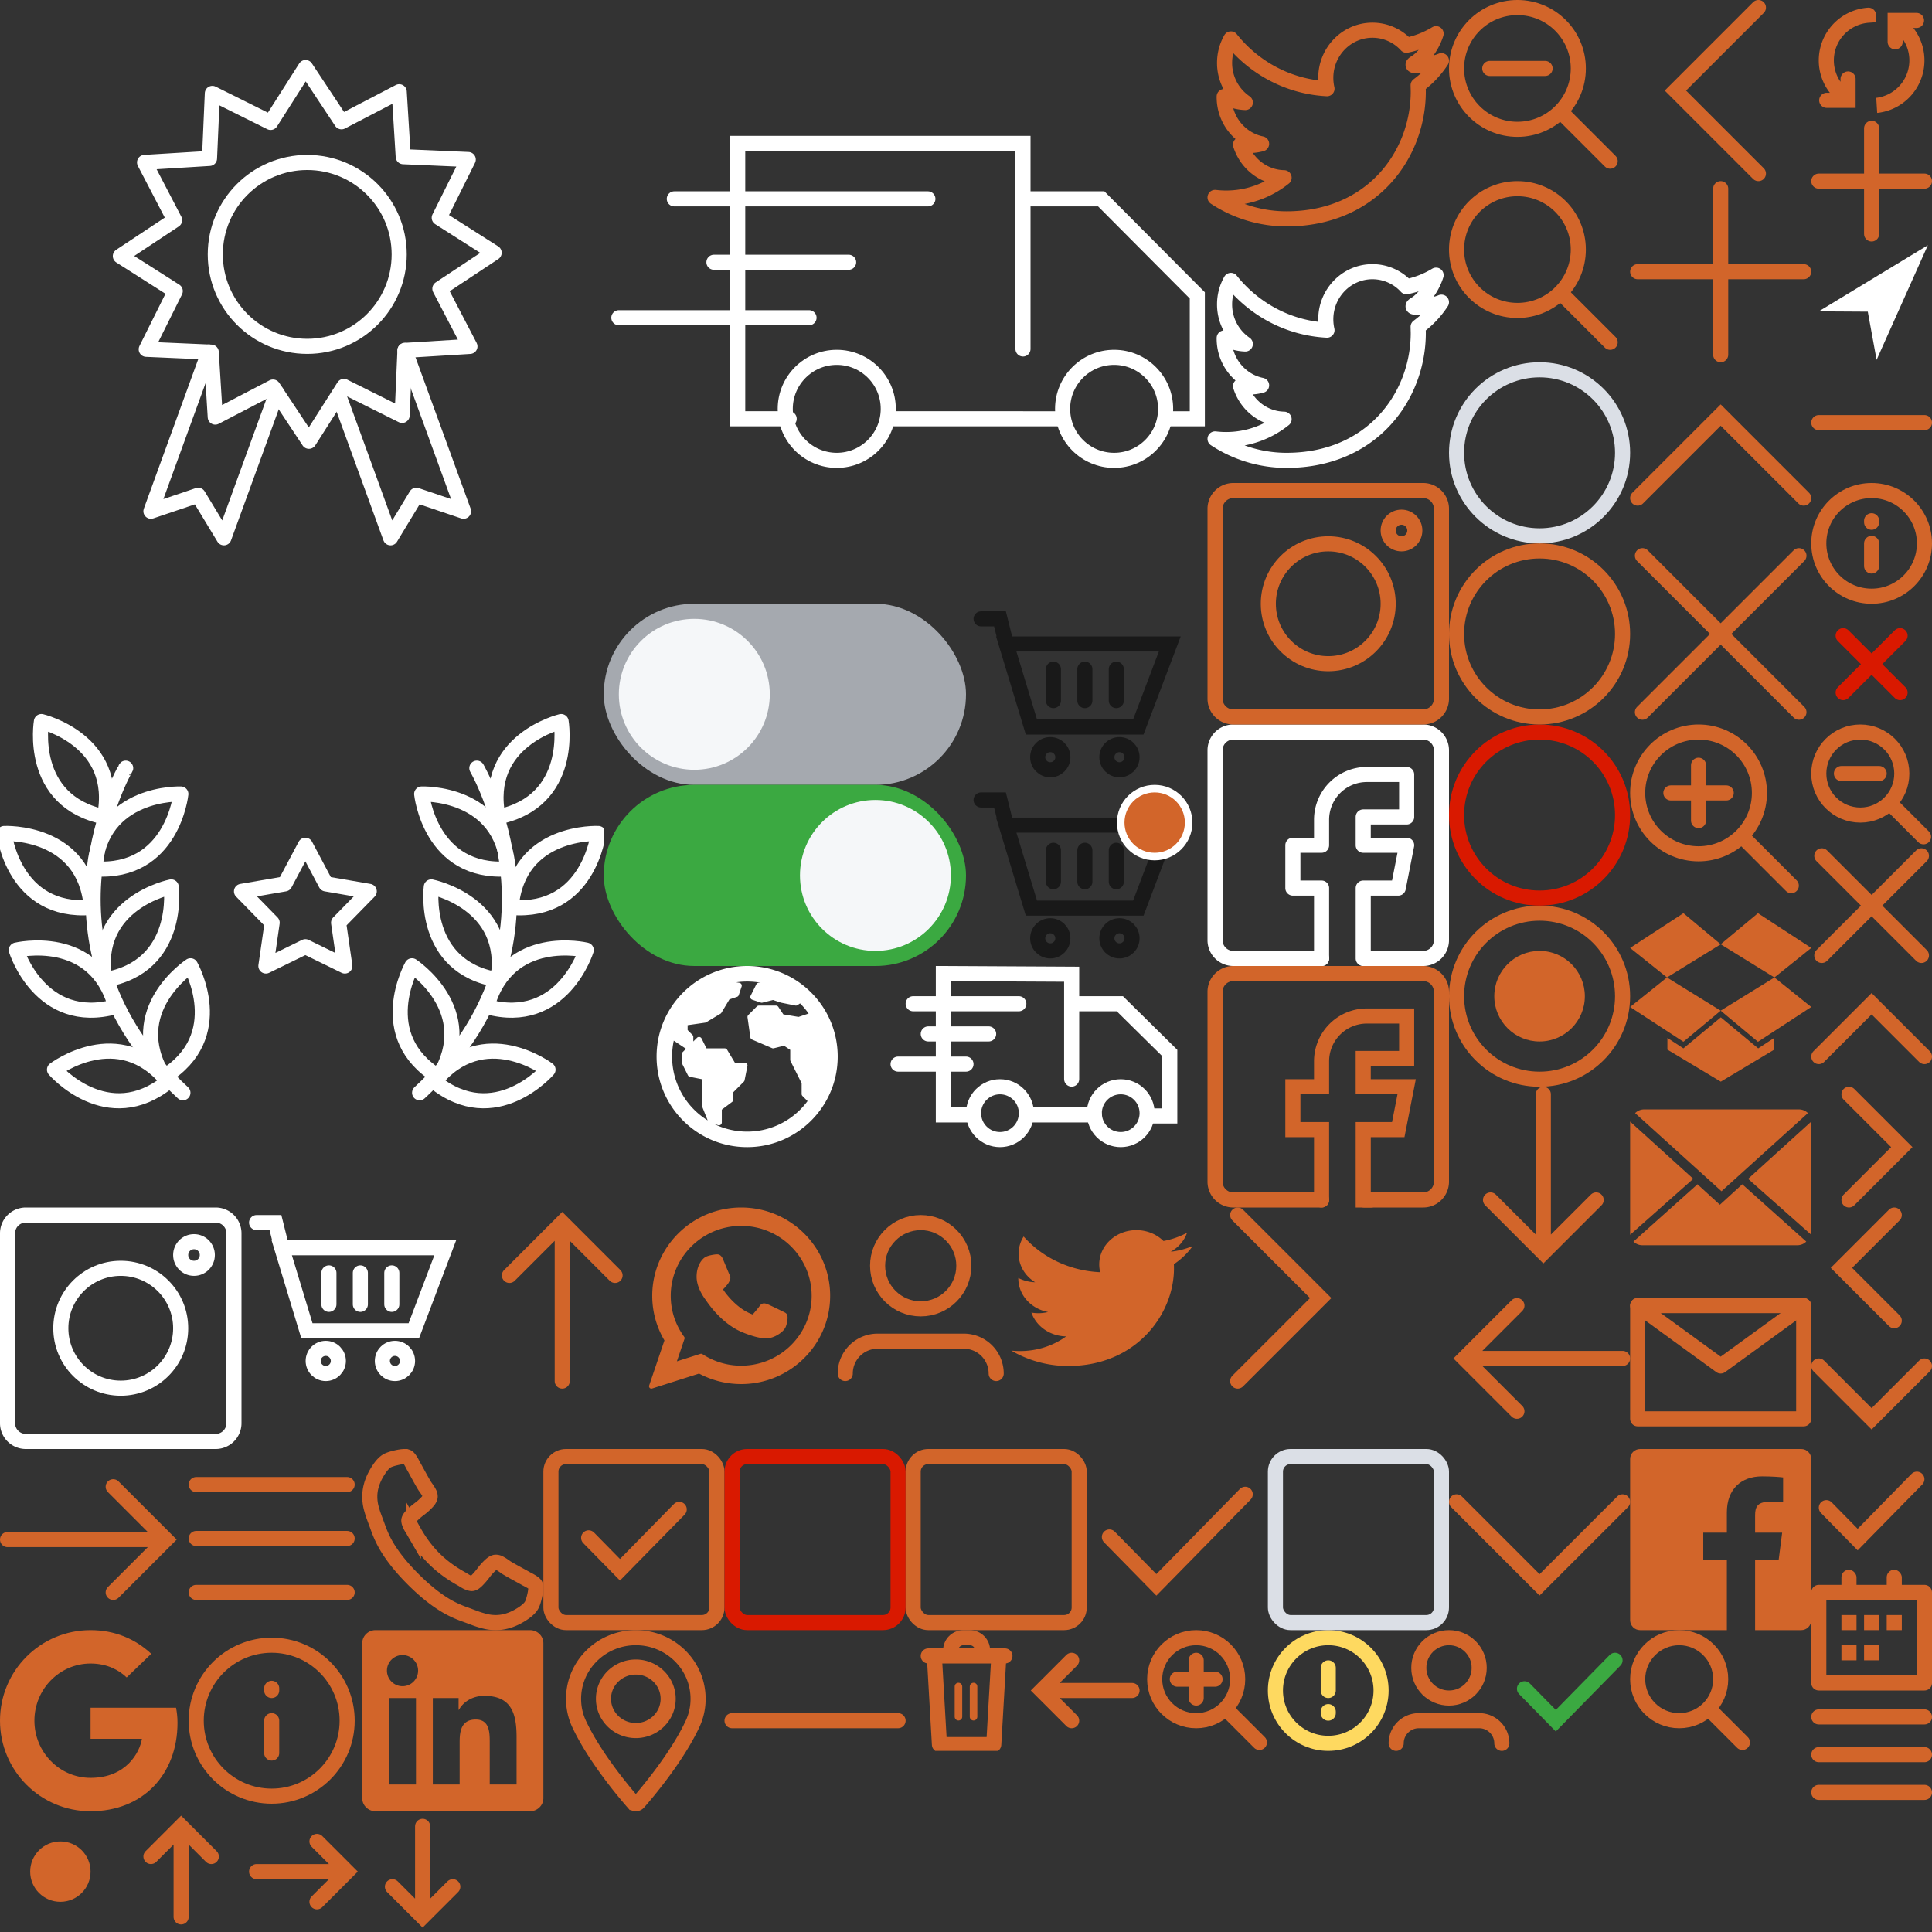 <?xml version="1.0" encoding="utf-8"?><svg width="256" height="256" viewBox="0 0 256 256" xmlns="http://www.w3.org/2000/svg" xmlns:xlink="http://www.w3.org/1999/xlink"><rect x="0" y="0" width="256" height="256" fill="#333333" stroke="none"/><svg width="16" height="16" viewBox="0 0 16 16" id="icon-16-arrow-down-primary" x="48" y="240" xmlns="http://www.w3.org/2000/svg"><path d="M12 10l-4 4-4-4m4 3V2" fill="none" fill-rule="evenodd" stroke="#D2652A" stroke-linecap="round" stroke-width="2"/></svg><svg width="16" height="16" viewBox="0 0 16 16" id="icon-16-arrow-left-primary" x="136" y="216" xmlns="http://www.w3.org/2000/svg"><path d="M6 12L2 8l4-4M3 8h11" fill="none" fill-rule="evenodd" stroke="#D2652A" stroke-linecap="round" stroke-width="2"/></svg><svg width="16" height="16" viewBox="0 0 16 16" id="icon-16-arrow-right-primary" x="32" y="240" xmlns="http://www.w3.org/2000/svg"><path d="M10 4l4 4-4 4m3-4H2" fill="none" fill-rule="evenodd" stroke="#D2652A" stroke-linecap="round" stroke-width="2"/></svg><svg width="16" height="16" viewBox="0 0 16 16" id="icon-16-arrow-up-primary" x="16" y="240" xmlns="http://www.w3.org/2000/svg"><path d="M4 6l4-4 4 4M8 3v11" fill="none" fill-rule="evenodd" stroke="#D2652A" stroke-linecap="round" stroke-width="2"/></svg><svg width="24" height="24" viewBox="0 0 24 24" id="icon-16-arrow-up-primary_2" x="62" y="160" xmlns="http://www.w3.org/2000/svg"><path d="M5.5 9l7-7 7 7m-7-5.25V23" fill="none" fill-rule="evenodd" stroke="#D2652A" stroke-linecap="round" stroke-width="2"/></svg><svg width="16" height="16" viewBox="0 0 16 16" id="icon-16-bullet-primary" y="240" xmlns="http://www.w3.org/2000/svg"><circle cx="8" cy="8" r="4" fill="#D2652A" fill-rule="evenodd"/></svg><svg width="16" height="16" viewBox="0 0 16 16" id="icon-16-burger-primary" x="240" y="224" xmlns="http://www.w3.org/2000/svg"><path d="M1 3.5h14m-14 5h14m-14 5h14" fill="none" fill-rule="evenodd" stroke="#D2652A" stroke-linecap="round" stroke-width="2"/></svg><svg width="16" height="16" viewBox="0 0 16 16" id="icon-16-calendar-primary" x="240" y="208" xmlns="http://www.w3.org/2000/svg"><g fill="none" fill-rule="evenodd"><g transform="translate(1)"><path stroke="#D2652A" stroke-linecap="round" stroke-linejoin="round" stroke-width="2" d="M0 3h14v12H0z"/><rect width="2" height="4" x="3" fill="#D2652A" rx="1"/><rect width="2" height="4" x="9" fill="#D2652A" rx="1"/></g><path fill="#D2652A" d="M4 6h2v2H4zm0 4h2v2H4zm3-4h2v2H7zm0 4h2v2H7zm3-4h2v2h-2z"/></g></svg><svg width="16" height="16" viewBox="0 0 16 16" id="icon-16-check-primary" x="240" y="192" xmlns="http://www.w3.org/2000/svg"><path fill="none" stroke="#D2652A" stroke-linecap="round" stroke-width="2" d="M14 4l-7.85 8L2 7.772"/></svg><svg width="16" height="16" viewBox="0 0 16 16" id="icon-16-chevron-down-primary" x="240" y="176" xmlns="http://www.w3.org/2000/svg"><path fill="none" stroke="#D2652A" stroke-linecap="round" stroke-width="2" d="M15 5l-7 7-7-7"/></svg><svg width="16" height="16" viewBox="0 0 16 16" id="icon-16-chevron-left-primary" x="240" y="160" xmlns="http://www.w3.org/2000/svg"><path fill="none" stroke="#D2652A" stroke-linecap="round" stroke-width="2" d="M11 15L4 8l7-7"/></svg><svg width="16" height="16" viewBox="0 0 16 16" id="icon-16-chevron-right-primary" x="240" y="144" xmlns="http://www.w3.org/2000/svg"><path fill="none" stroke="#D2652A" stroke-linecap="round" stroke-width="2" d="M5 1l7 7-7 7"/></svg><svg width="16" height="16" viewBox="0 0 16 16" id="icon-16-chevron-up-primary" x="240" y="128" xmlns="http://www.w3.org/2000/svg"><path fill="none" stroke="#D2652A" stroke-linecap="round" stroke-width="2" d="M1 12l7-7 7 7"/></svg><svg width="16" height="16" viewBox="0 0 16 16" id="icon-16-close-primary" x="240" y="112" xmlns="http://www.w3.org/2000/svg"><path d="M14.6 1.4L1.4 14.6m13.2 0L1.4 1.4" fill="none" fill-rule="evenodd" stroke="#D2652A" stroke-linecap="round" stroke-width="2"/></svg><svg width="16" height="16" viewBox="0 0 16 16" id="icon-16-delete-primary" x="120" y="216" xmlns="http://www.w3.org/2000/svg"><g fill="none" fill-rule="evenodd" stroke="#D2652A" stroke-linecap="round"><path stroke-width="2" d="M3 3.42h10.159"/><path stroke-linejoin="round" stroke-width="2" d="M3.847 4.148l.634 11.019h7.196l.635-11.019"/><path d="M7 7.476v4m2-4v4"/><path stroke-width="2" d="M5.963 2.693C5.963 1.758 6.721 1 7.656 1h.847c.935 0 1.693.758 1.693 1.693"/></g></svg><svg width="16" height="16" viewBox="0 0 16 16" id="icon-16-error-error" x="240" y="80" xmlns="http://www.w3.org/2000/svg"><path d="M11.771 4.229L4.23 11.77m7.541.001L4.23 4.23" fill="none" fill-rule="evenodd" stroke="#D91900" stroke-linecap="round" stroke-width="2"/></svg><svg width="16" height="16" viewBox="0 0 16 16" id="icon-16-info-primary" x="240" y="64" xmlns="http://www.w3.org/2000/svg"><g fill="none" fill-rule="evenodd" stroke="#D2652A" stroke-linecap="round" stroke-width="2" transform="translate(1 1)"><path d="M7 7v3"/><circle cx="7" cy="7" r="7"/><path d="M7 4v.2"/></g></svg><svg width="16" height="16" viewBox="0 0 16 16" id="icon-16-minus-primary" x="240" y="48" xmlns="http://www.w3.org/2000/svg"><path fill="none" stroke="#D2652A" stroke-linecap="round" stroke-width="2" d="M15 8H1"/></svg><svg width="16" height="16" viewBox="0 0 16 16" id="icon-16-navigate-white" x="240" y="32" xmlns="http://www.w3.org/2000/svg"><path fill="#FFF" fill-rule="evenodd" d="M1 9.257L15.45.495l-6.79 15.19-1.167-6.388z"/></svg><svg width="16" height="16" viewBox="0 0 16 16" id="icon-16-plus-primary" x="240" y="16" xmlns="http://www.w3.org/2000/svg"><path d="M8 1v14m7-7H1" fill="none" fill-rule="evenodd" stroke="#D2652A" stroke-linecap="round" stroke-width="2"/></svg><svg width="16" height="16" viewBox="0 0 16 16" id="icon-16-refresh-primary" x="240" xmlns="http://www.w3.org/2000/svg"><g fill="none" fill-rule="evenodd" stroke="#D2652A" stroke-linecap="round" stroke-width="2"><path d="M7.588 2.013a6 6 0 0 0-2.873 11.009m.165-2.558v2.829H2.05m6.687.663a6 6 0 0 0 2.547-10.977"/><path d="M11.12 5.536V2.707h2.829"/></g></svg><svg width="16" height="16" viewBox="0 0 16 16" id="icon-16-search-primary" x="216" y="216" xmlns="http://www.w3.org/2000/svg"><g fill="none" fill-rule="evenodd" stroke="#D2652A" stroke-linecap="round" stroke-width="2" transform="translate(1 1)"><circle cx="5.5" cy="5.5" r="5.5"/><path d="M13.879 13.879L9.636 9.636"/></g></svg><svg width="16" height="16" viewBox="0 0 16 16" id="icon-16-success-success" x="200" y="216" xmlns="http://www.w3.org/2000/svg"><path fill="none" stroke="#3BA941" stroke-linecap="round" stroke-width="2" d="M14 4l-7.85 8L2 7.772"/></svg><svg width="16" height="16" viewBox="0 0 16 16" id="icon-16-user-primary" x="184" y="216" xmlns="http://www.w3.org/2000/svg"><g fill="none" fill-rule="evenodd" stroke="#D2652A" stroke-linecap="round" stroke-width="2" transform="translate(1 1)"><circle cx="7" cy="4" r="4"/><path d="M14 14a3 3 0 0 0-3-3H3a3 3 0 0 0-3 3"/></g></svg><svg width="16" height="16" viewBox="0 0 16 16" id="icon-16-warning-warning" x="168" y="216" xmlns="http://www.w3.org/2000/svg"><g fill="none" fill-rule="evenodd" stroke="#FED960" stroke-linecap="round" stroke-width="2"><path d="M8 8V5m0 6v-.2"/><circle cx="8" cy="8" r="7"/></g></svg><svg width="16" height="16" viewBox="0 0 16 16" id="icon-16-zoom-in-primary" x="152" y="216" xmlns="http://www.w3.org/2000/svg"><g fill="none" fill-rule="evenodd" stroke="#D2652A" stroke-linecap="round" stroke-width="2" transform="translate(1 1)"><circle cx="5.5" cy="5.5" r="5.5"/><path d="M13.879 13.879L9.636 9.636M5.5 3v5M3 5.5h5"/></g></svg><svg width="16" height="16" viewBox="0 0 16 16" id="icon-16-zoom-out-primary" x="240" y="96" xmlns="http://www.w3.org/2000/svg"><g fill="none" fill-rule="evenodd" stroke="#D2652A" stroke-linecap="round" stroke-width="2" transform="translate(1 1)"><circle cx="5.5" cy="5.5" r="5.5"/><path d="M13.879 13.879L9.636 9.636M3 5.5h5"/></g></svg><svg width="24" height="24" viewBox="0 0 24 24" id="icon-24-arrow-down-primary" x="192" y="144" xmlns="http://www.w3.org/2000/svg"><path d="M19.5 15l-7 7-7-7m7 5.25V1" fill="none" fill-rule="evenodd" stroke="#D2652A" stroke-linecap="round" stroke-width="2"/></svg><svg width="24" height="24" viewBox="0 0 24 24" id="icon-24-arrow-left-primary" x="192" y="168" xmlns="http://www.w3.org/2000/svg"><path d="M9 19l-7-7 7-7m-5.25 7H23" fill="none" fill-rule="evenodd" stroke="#D2652A" stroke-linecap="round" stroke-width="2"/></svg><svg width="24" height="24" viewBox="0 0 24 24" id="icon-24-arrow-right-primary" y="192" xmlns="http://www.w3.org/2000/svg"><path d="M15 5l7 7-7 7m5.25-7H1" fill="none" fill-rule="evenodd" stroke="#D2652A" stroke-linecap="round" stroke-width="2"/></svg><svg width="24" height="24" viewBox="0 0 24 24" id="icon-24-burger-primary" x="24" y="192" xmlns="http://www.w3.org/2000/svg"><path d="M2 4.714h20M2 11.857h20M2 19h20" fill="none" fill-rule="evenodd" stroke="#D2652A" stroke-linecap="round" stroke-width="2"/></svg><svg width="24" height="24" viewBox="0 0 24 24" id="icon-24-call-primary" x="48" y="192" xmlns="http://www.w3.org/2000/svg"><path fill="none" stroke="#D2652A" stroke-linecap="round" stroke-width="2" d="M22.952 18.046c-.062-.188-.458-.464-1.188-.828-.197-.115-.479-.27-.843-.469-.364-.198-.695-.38-.992-.547a33.143 33.143 0 0 1-.836-.484 20.52 20.52 0 0 0-.39-.274 4.391 4.391 0 0 0-.556-.336 1.03 1.03 0 0 0-.445-.109c-.208 0-.468.149-.78.445-.313.297-.6.62-.86.97a9.42 9.42 0 0 1-.828.968c-.292.297-.531.445-.719.445-.094 0-.21-.026-.351-.078a3.644 3.644 0 0 1-.32-.132 5.838 5.838 0 0 1-.375-.22 9.647 9.647 0 0 0-.298-.179c-1.427-.792-2.65-1.698-3.671-2.719-1.02-1.02-1.927-2.244-2.719-3.672a9.05 9.05 0 0 0-.18-.296 5.634 5.634 0 0 1-.218-.376 3.386 3.386 0 0 1-.133-.32 1.057 1.057 0 0 1-.078-.351c0-.188.148-.427.445-.72a9.41 9.41 0 0 1 .969-.827c.349-.26.672-.547.968-.86.297-.312.446-.572.446-.78a1.02 1.02 0 0 0-.11-.446 4.343 4.343 0 0 0-.336-.554 20.51 20.51 0 0 0-.273-.391 34.32 34.32 0 0 1-.484-.836 78.883 78.883 0 0 1-.547-.992 37.154 37.154 0 0 0-.469-.844c-.364-.729-.64-1.125-.828-1.187A.875.875 0 0 0 5.625 1c-.281 0-.649.052-1.102.156-.453.104-.81.214-1.07.328-.52.22-1.073.854-1.656 1.906C1.266 4.37 1 5.338 1 6.296a5.933 5.933 0 0 0 .25 1.72c.094.333.17.58.227.741.057.162.163.45.32.867.156.417.25.672.28.766.365 1.02.798 1.932 1.298 2.734.822 1.334 1.945 2.711 3.367 4.133 1.421 1.422 2.799 2.545 4.132 3.367.802.5 1.714.933 2.735 1.297.094.031.349.125.765.282.417.156.706.263.867.32.162.057.41.133.742.227.334.094.633.159.899.195.266.036.54.055.82.055.958 0 1.927-.266 2.906-.797 1.052-.583 1.687-1.135 1.906-1.656.115-.26.224-.617.328-1.07.105-.454.157-.82.157-1.102a.871.871 0 0 0-.047-.33z"/></svg><svg width="24" height="24" viewBox="0 0 24 24" id="icon-24-check-active-primary" x="72" y="192" xmlns="http://www.w3.org/2000/svg"><g fill="none" fill-rule="evenodd" stroke="#D2652A" stroke-linecap="round" stroke-width="2"><rect width="22" height="22" x="1" y="1" rx="2"/><path d="M18 8l-7.85 8L6 11.772"/></g></svg><svg width="24" height="24" viewBox="0 0 24 24" id="icon-24-check-error-error" x="96" y="192" xmlns="http://www.w3.org/2000/svg"><rect width="22" height="22" x="1" y="1" fill="none" stroke="#D91900" stroke-linecap="round" stroke-width="2" rx="2"/></svg><svg width="24" height="24" viewBox="0 0 24 24" id="icon-24-check-hover-primary" x="120" y="192" xmlns="http://www.w3.org/2000/svg"><rect width="22" height="22" x="1" y="1" fill="none" stroke="#D2652A" stroke-linecap="round" stroke-width="2" rx="2"/></svg><svg width="24" height="24" viewBox="0 0 24 24" id="icon-24-check-primary" x="144" y="192" xmlns="http://www.w3.org/2000/svg"><path fill="none" stroke="#D2652A" stroke-linecap="round" stroke-width="2" d="M21 6L9.224 18 3 11.658"/></svg><svg width="24" height="24" viewBox="0 0 24 24" id="icon-24-check-standard-grey-300" x="168" y="192" xmlns="http://www.w3.org/2000/svg"><rect width="22" height="22" x="1" y="1" fill="none" stroke="#DBDFE6" stroke-linecap="round" stroke-width="2" rx="2"/></svg><svg width="24" height="24" viewBox="0 0 24 24" id="icon-24-chevron-down-primary" x="192" y="192" xmlns="http://www.w3.org/2000/svg"><path fill="none" stroke="#D2652A" stroke-linecap="round" stroke-width="2" d="M23 7L12 18 1 7"/></svg><svg width="24" height="24" viewBox="0 0 24 24" id="icon-24-chevron-left-primary" x="216" xmlns="http://www.w3.org/2000/svg"><path fill="none" stroke="#D2652A" stroke-linecap="round" stroke-width="2" d="M17 23L6 12 17 1"/></svg><svg width="24" height="24" viewBox="0 0 24 24" id="icon-24-chevron-right-primary" x="158" y="160" xmlns="http://www.w3.org/2000/svg"><path fill="none" stroke="#D2652A" stroke-linecap="round" stroke-width="2" d="M6 1l11 11L6 23"/></svg><svg width="24" height="24" viewBox="0 0 24 24" id="icon-24-chevron-up-primary" x="216" y="48" xmlns="http://www.w3.org/2000/svg"><path fill="none" stroke="#D2652A" stroke-linecap="round" stroke-width="2" d="M1 18L12 7l11 11"/></svg><svg width="24" height="24" viewBox="0 0 24 24" id="icon-24-close-primary" x="216" y="72" xmlns="http://www.w3.org/2000/svg"><path d="M22.37 1.63L1.63 22.37m20.74 0L1.63 1.63" fill="none" fill-rule="evenodd" stroke="#D2652A" stroke-linecap="round" stroke-width="2"/></svg><svg width="38" height="24" viewBox="0 0 38 24" id="icon-24-delivery-white" x="118" y="128" xmlns="http://www.w3.org/2000/svg"><g fill="none" fill-rule="evenodd" stroke="#FFF" stroke-linecap="round" stroke-width="2" transform="translate(1 1)"><circle cx="13.5" cy="18.5" r="3.5"/><circle cx="29.5" cy="18.5" r="3.5"/><path d="M9.609 18.73H6V0l17 .09v13.892m3 4.749h-8.362M24 4h5.387L36 10.526v8.344h-2.121M2 4h14M0 12h9M4 8h8"/></g></svg><svg width="24" height="24" viewBox="0 0 24 24" id="icon-24-dropbox-primary" x="216" y="120" xmlns="http://www.w3.org/2000/svg"><path fill="#D2652A" fill-rule="evenodd" d="M7.06 1.003V1L12 5.125 4.881 9.517 0 5.608l7.06-4.605zM0 13.429l4.881-3.91L12 13.918l-4.94 4.12L0 13.43zm12 .489v-.003l7.119-4.395L24 13.43l-7.06 4.61L12 13.918zm12-8.307l-4.881 3.907L12 5.123l4.94-4.12L24 5.611zm-11.985 9.192l4.954 4.111 2.12-1.384v1.552l-7.074 4.241-7.076-4.24V17.53l2.122 1.383 4.954-4.11z"/></svg><svg width="24" height="24" viewBox="0 0 24 24" id="icon-24-email-primary" x="216" y="144" xmlns="http://www.w3.org/2000/svg"><path fill="#D2652A" fill-rule="evenodd" d="M11.892 15.634l2.968-2.71 8.48 7.591a1.685 1.685 0 0 1-1.18.485H1.625c-.459 0-.875-.186-1.184-.485l8.485-7.592 2.967 2.711zM23.56 3.49L12.108 13.846.661 3.494A1.671 1.671 0 0 1 1.84 3h20.535c.46 0 .875.186 1.184.49zM0 4.615L8.367 12.2 0 19.615v-15zm15.633 7.588L24 4.615v15l-8.367-7.412z"/></svg><svg width="24" height="24" viewBox="0 0 24 24" id="icon-24-email-primary_2" x="216" y="168" xmlns="http://www.w3.org/2000/svg"><g fill="none" fill-rule="evenodd" stroke="#D2652A" stroke-linecap="round" stroke-linejoin="round" stroke-width="2"><path d="M1 5l11 8 11-8"/><path d="M1 5h22v15H1z"/></g></svg><svg width="24" height="24" viewBox="0 0 24 24" id="icon-24-facebook-primary" x="216" y="192" xmlns="http://www.w3.org/2000/svg"><path fill="#D2652A" fill-rule="evenodd" d="M22.675 0H1.325C.593 0 0 .593 0 1.325v21.35C0 23.407.593 24 1.325 24h11.494v-9.294H9.69v-3.621h3.129V8.41c0-3.099 1.893-4.784 4.659-4.784 1.324 0 2.463.095 2.794.14v3.24h-1.92c-1.5 0-1.792.72-1.792 1.77v2.31h3.585l-.465 3.63h-3.12V24h6.116c.732 0 1.324-.593 1.324-1.325V1.325C24 .593 23.407 0 22.675 0"/></svg><svg width="24" height="24" viewBox="0 0 24 24" id="icon-24-google-primary" y="216" xmlns="http://www.w3.org/2000/svg"><path fill="#D2652A" fill-rule="evenodd" d="M12 10.286V14.4h6.805c-.274 1.766-2.055 5.175-6.805 5.175-4.095 0-7.44-3.39-7.44-7.575 0-4.185 3.345-7.575 7.44-7.575 2.331 0 3.891.99 4.785 1.85l3.255-3.139C17.949 1.185 15.24 0 12 0 5.365 0 0 5.365 0 12c0 6.634 5.365 12 12 12 6.925 0 11.52-4.869 11.52-11.726 0-.788-.085-1.388-.189-1.988H12z"/></svg><svg width="24" height="24" viewBox="0 0 24 24" id="icon-24-info-primary" x="24" y="216" xmlns="http://www.w3.org/2000/svg"><g fill="none" fill-rule="evenodd" stroke="#D2652A" stroke-linecap="round" stroke-width="2" transform="translate(2 2)"><path d="M10 10v4.286"/><circle cx="10" cy="10" r="10"/><path d="M10 5.714V6"/></g></svg><svg width="24" height="24" viewBox="0 0 24 24" id="icon-24-linkedin-primary" x="48" y="216" xmlns="http://www.w3.org/2000/svg"><path fill="#D2652A" fill-rule="evenodd" d="M20.448 20.453h-3.555v-5.57c0-1.329-.027-3.037-1.851-3.037-1.852 0-2.136 1.445-2.136 2.94v5.667H9.351V9h3.414v1.56h.045c.477-.9 1.638-1.85 3.37-1.85 3.6 0 4.268 2.37 4.268 5.456v6.287zM5.337 7.433a2.063 2.063 0 1 1-.001-4.127 2.063 2.063 0 0 1 .001 4.127zm1.782 13.02H3.555V9h3.564v11.453zM22.224 0H1.77C.792 0 0 .774 0 1.73v20.54C0 23.226.792 24 1.77 24h20.453C23.2 24 24 23.226 24 22.27V1.73C24 .774 23.2 0 22.223 0h.001z"/></svg><svg width="24" height="24" viewBox="0 0 24 24" id="icon-24-location-primary-copy" x="72" y="216" xmlns="http://www.w3.org/2000/svg"><path fill="none" stroke="#D2652A" stroke-linecap="round" stroke-width="2" d="M12.25 1C7.7 1 4 4.633 4 9.1c0 1.165.243 2.277.721 3.306 2.063 4.43 6.018 9.11 7.181 10.438a.463.463 0 0 0 .696 0c1.163-1.328 5.117-6.007 7.18-10.438A7.775 7.775 0 0 0 20.5 9.1c0-4.467-3.701-8.1-8.25-8.1zm0 12.307c-2.363 0-4.286-1.888-4.286-4.208 0-2.32 1.923-4.207 4.286-4.207 2.362 0 4.285 1.887 4.285 4.207s-1.922 4.208-4.285 4.208z"/></svg><svg width="24" height="24" viewBox="0 0 24 24" id="icon-24-minus-primary" x="96" y="216" xmlns="http://www.w3.org/2000/svg"><path fill="none" stroke="#D2652A" stroke-linecap="round" stroke-width="2" d="M23 12H1"/></svg><svg width="24" height="24" viewBox="0 0 24 24" id="icon-24-plus-primary" x="216" y="24" xmlns="http://www.w3.org/2000/svg"><path d="M12 1v22m11-11H1" fill="none" fill-rule="evenodd" stroke="#D2652A" stroke-linecap="round" stroke-width="2"/></svg><svg width="24" height="24" viewBox="0 0 24 24" id="icon-24-radio-active-primary" x="192" y="120" xmlns="http://www.w3.org/2000/svg"><g fill="none" fill-rule="evenodd"><circle cx="12" cy="12" r="11" stroke="#D2652A" stroke-linecap="round" stroke-width="2"/><circle cx="12" cy="12" r="6" fill="#D2652A"/></g></svg><svg width="24" height="24" viewBox="0 0 24 24" id="icon-24-radio-error-error" x="192" y="96" xmlns="http://www.w3.org/2000/svg"><circle cx="12" cy="12" r="11" fill="none" stroke="#D91900" stroke-linecap="round" stroke-width="2"/></svg><svg width="24" height="24" viewBox="0 0 24 24" id="icon-24-radio-hover-primary" x="192" y="72" xmlns="http://www.w3.org/2000/svg"><circle cx="12" cy="12" r="11" fill="none" stroke="#D2652A" stroke-linecap="round" stroke-width="2"/></svg><svg width="24" height="24" viewBox="0 0 24 24" id="icon-24-radio-standard-grey-300" x="192" y="48" xmlns="http://www.w3.org/2000/svg"><circle cx="12" cy="12" r="11" fill="none" stroke="#DBDFE6" stroke-linecap="round" stroke-width="2"/></svg><svg width="24" height="24" viewBox="0 0 24 24" id="icon-24-search-primary" x="192" y="24" xmlns="http://www.w3.org/2000/svg"><g fill="none" fill-rule="evenodd" stroke="#D2652A" stroke-linecap="round" stroke-width="2" transform="translate(1 1)"><circle cx="8.067" cy="8.067" r="8.067"/><path d="M20.356 20.356l-6.223-6.223"/></g></svg><svg width="48" height="24" viewBox="0 0 48 24" id="icon-24-toggle-off" x="80" y="80" xmlns="http://www.w3.org/2000/svg"><g fill="none" fill-rule="evenodd"><rect width="48" height="24" fill="#A5A9AF" rx="12"/><circle cx="12" cy="12" r="10" fill="#F5F7F9"/></g></svg><svg width="48" height="24" viewBox="0 0 48 24" id="icon-24-toggle-on" x="80" y="104" xmlns="http://www.w3.org/2000/svg"><g fill="none" fill-rule="evenodd"><rect width="48" height="24" fill="#3BA941" rx="12"/><circle cx="36" cy="12" r="10" fill="#F5F7F9"/></g></svg><svg width="24" height="24" viewBox="0 0 24 24" id="icon-24-twitter-primary" x="134" y="160" xmlns="http://www.w3.org/2000/svg"><path fill="#D2652A" fill-rule="evenodd" d="M23.954 5.143c-.885.36-1.83.604-2.826.715 1.015-.563 1.796-1.453 2.163-2.512-.95.512-2.004.885-3.126 1.093C19.27 3.553 17.992 3 16.574 3c-2.717 0-4.92 2.034-4.92 4.537 0 .36.045.706.127 1.038-4.09-.18-7.716-1.992-10.143-4.731a4.198 4.198 0 0 0-.665 2.284c0 1.577.87 2.964 2.189 3.779a5.231 5.231 0 0 1-2.23-.567v.055c0 2.2 1.694 4.037 3.947 4.455a5.396 5.396 0 0 1-2.21.077c.629 1.804 2.443 3.117 4.601 3.154-1.678 1.217-3.807 1.942-6.1 1.942-.39 0-.78-.02-1.17-.062A14.853 14.853 0 0 0 7.555 21c9.055 0 14.002-6.917 14.002-12.907 0-.193 0-.387-.015-.58A9.552 9.552 0 0 0 24 5.16l-.046-.018z"/></svg><svg width="24" height="24" viewBox="0 0 24 24" id="icon-24-user-primary" x="110" y="160" xmlns="http://www.w3.org/2000/svg"><g fill="none" fill-rule="evenodd" stroke="#D2652A" stroke-linecap="round" stroke-width="2" transform="translate(2 2)"><circle cx="10" cy="5.714" r="5.714"/><path d="M20 20a4.286 4.286 0 0 0-4.286-4.286H4.286A4.286 4.286 0 0 0 0 20"/></g></svg><svg width="24" height="24" viewBox="0 0 24 24" id="icon-24-whatsapp-primary" x="86" y="160" xmlns="http://www.w3.org/2000/svg"><path fill="#D2652A" fill-rule="evenodd" d="M17.759 13.79c.229.11.41.198.515.37.153.254.093.954-.138 1.594-.293.814-1.579 1.48-2.164 1.532l-.086.008a4.614 4.614 0 0 1-.48.029c-.457 0-1.26-.079-2.954-.756-1.76-.703-3.496-2.21-4.889-4.244-.024-.035-.04-.06-.05-.072-.363-.479-1.21-1.74-1.21-3.074 0-1.483.71-2.326 1.13-2.59.395-.25 1.29-.368 1.455-.375.135-.006.102-.006.135-.006.346 0 .596.21.785.663.078.187.817 1.97.859 2.053.05.099.206.405.023.768l-.039.079c-.075.151-.14.282-.284.45l-.141.169c-.1.12-.204.244-.299.338a.564.564 0 0 0-.102.122s.001.021.029.069c.195.33 1.62 2.29 3.497 3.106.082.036.353.147.368.147.018 0 .047-.029.068-.053.164-.185.693-.803.868-1.063.154-.232.353-.35.589-.35.145 0 .28.045.407.09.311.113 2.061.974 2.108.997zM12.213 0C18.713 0 24 5.248 24 11.7c0 6.45-5.288 11.698-11.787 11.698-1.95 0-3.875-.481-5.58-1.392l-6.227 1.98a.31.31 0 0 1-.317-.08.312.312 0 0 1-.072-.318l2.024-5.972a11.613 11.613 0 0 1-1.616-5.917C.425 5.25 5.713 0 12.213 0zm0 20.96c5.148 0 9.336-4.154 9.336-9.26 0-5.108-4.188-9.263-9.336-9.263-5.149 0-9.337 4.155-9.337 9.262 0 1.963.615 3.84 1.777 5.43a.31.31 0 0 1 .044.284L3.69 20.384l3.12-.992a.312.312 0 0 1 .265.037 9.339 9.339 0 0 0 5.138 1.532z"/></svg><svg width="38" height="24" viewBox="0 0 38 24" id="icon-24-world-white" x="80" y="128" xmlns="http://www.w3.org/2000/svg"><path fill="#FFF" d="M18.67.333C24.93.334 30 5.41 30 11.668c0 6.26-5.075 11.333-11.333 11.332-1.46 0-2.908-.281-4.261-.83-5.796-2.35-8.59-8.956-6.24-14.753l-.055-.164.142-.047A11.33 11.33 0 0 1 18.67.333zm-6.35 19.793c4.67 3.505 11.298 2.56 14.802-2.113l-.79-.79a.378.378 0 0 1-.11-.267v-1.422l-1.474-2.943a.377.377 0 0 1-.037-.169v-1.309l-.825-.55-1.349.337a.373.373 0 0 1-.24-.02l-2.644-1.133a.378.378 0 0 1-.226-.293l-.378-2.645a.378.378 0 0 1 .107-.32l1.133-1.134a.38.38 0 0 1 .267-.11h2.266c.126 0 .243.063.312.168l.665.997 2.012.335 1.858-.62a10.657 10.657 0 0 0-1.136-1.517l-.86.573a.375.375 0 0 1-.283.056l-1.889-.378a.278.278 0 0 1-.045-.012l-1.029-.343-1.404.351a.37.37 0 0 1-.21-.008l-1.134-.378a.379.379 0 0 1-.219-.527l.756-1.51a.378.378 0 0 1 .34-.21h1.421l.69-.344a10.544 10.544 0 0 0-7.263-.27l.384.256 2.186.364a.378.378 0 0 1 .296.491l-.378 1.134a.374.374 0 0 1-.238.238l-1 .334-1.062 1.77a.378.378 0 0 1-.13.129l-1.888 1.133a.38.38 0 0 1-.14.05l-2.32.332v.649l.644.645c.07.07.11.167.11.267v.6l.491-.49a.378.378 0 0 1 .605.098l.649 1.303h2.41c.133 0 .256.07.324.183L17.37 12.8h1.297a.376.376 0 0 1 .37.452l-.377 1.889a.378.378 0 0 1-.103.193l-1.4 1.4v.977a.375.375 0 0 1-.152.302l-1.36 1.02v1.7a.378.378 0 0 1-.494.358l-1.134-.377a.378.378 0 0 1-.231-.218l-.755-1.89a.378.378 0 0 1-.027-.14v-3.468l-1.587-.317a.378.378 0 0 1-.264-.201l-.755-1.511a.378.378 0 0 1-.04-.169v-1.133c0-.1.04-.197.11-.267l.43-.43-1.883-1.256a.378.378 0 0 1-.148-.195l-.314-.941a10.576 10.576 0 0 0 3.767 11.548zM19 24c-6.627 0-12-5.373-12-12S12.373 0 19 0s12 5.373 12 12-5.373 12-12 12zm0-2.057c5.491 0 9.943-4.452 9.943-9.943S24.49 2.057 19 2.057 9.057 6.51 9.057 12 13.51 21.943 19 21.943z"/></svg><svg width="24" height="24" viewBox="0 0 24 24" id="icon-24-zoom-in-primary" x="216" y="96" xmlns="http://www.w3.org/2000/svg"><g fill="none" fill-rule="evenodd" stroke="#D2652A" stroke-linecap="round" stroke-width="2" transform="translate(1 1)"><circle cx="8.067" cy="8.067" r="8.067"/><path d="M20.356 20.356l-6.223-6.223M8.067 4.4v7.333M4.4 8.067h7.333"/></g></svg><svg width="24" height="24" viewBox="0 0 24 24" id="icon-24-zoom-out-primary" x="192" xmlns="http://www.w3.org/2000/svg"><g fill="none" fill-rule="evenodd" stroke="#D2652A" stroke-linecap="round" stroke-width="2" transform="translate(1 1)"><circle cx="8.067" cy="8.067" r="8.067"/><path d="M20.356 20.356l-6.223-6.223M4.4 8.067h7.333"/></g></svg><svg width="32" height="32" viewBox="0 0 32 32" id="icon-32-facebook-primary" x="160" y="128" xmlns="http://www.w3.org/2000/svg"><g fill="none" fill-rule="evenodd" stroke="#D2652A" stroke-linecap="round" stroke-width="2"><path d="M15.122 31H3.419A2.42 2.42 0 0 1 1 28.58V3.42A2.42 2.42 0 0 1 3.42 1h25.16A2.42 2.42 0 0 1 31 3.42v25.16A2.42 2.42 0 0 1 28.58 31h-7.823"/><path d="M15.115 31v-9.324h-3.803V16h3.803v-3.375a6 6 0 0 1 6-6h5.274v5.625h-5.754V16h5.754l-1.113 5.676h-4.64V31h1.023"/></g></svg><svg width="32" height="32" viewBox="0 0 32 32" id="icon-32-facebook-white" x="160" y="96" xmlns="http://www.w3.org/2000/svg"><g fill="none" fill-rule="evenodd" stroke="#FFF" stroke-linecap="round" stroke-width="2"><path d="M15.122 31H3.419A2.42 2.42 0 0 1 1 28.58V3.42A2.42 2.42 0 0 1 3.42 1h25.16A2.42 2.42 0 0 1 31 3.42v25.16A2.42 2.42 0 0 1 28.58 31h-7.823"/><path stroke-linejoin="round" d="M15.115 31v-9.324h-3.803V16h3.803v-3.375a6 6 0 0 1 6-6h5.274v5.625h-5.754V16h5.754l-1.113 5.676h-4.64V31h1.023"/></g></svg><svg width="32" height="32" viewBox="0 0 32 32" id="icon-32-instagram-primary" x="160" y="64" xmlns="http://www.w3.org/2000/svg"><g fill="none" fill-rule="evenodd" stroke="#D2652A" stroke-linecap="round" stroke-width="2" transform="translate(1 1)"><path d="M2.42 0h25.16A2.42 2.42 0 0 1 30 2.42v25.16A2.42 2.42 0 0 1 27.58 30H2.42A2.42 2.42 0 0 1 0 27.58V2.42A2.42 2.42 0 0 1 2.42 0z"/><circle cx="15" cy="15" r="7.941"/><circle cx="24.706" cy="5.294" r="1.765"/></g></svg><svg width="32" height="32" viewBox="0 0 32 32" id="icon-32-instagram-white" y="160" xmlns="http://www.w3.org/2000/svg"><g fill="none" fill-rule="evenodd" stroke="#FFF" stroke-linecap="round" stroke-width="2" transform="translate(1 1)"><path d="M2.42 0h25.16A2.42 2.42 0 0 1 30 2.42v25.16A2.42 2.42 0 0 1 27.58 30H2.42A2.42 2.42 0 0 1 0 27.58V2.42A2.42 2.42 0 0 1 2.42 0z"/><circle cx="15" cy="15" r="7.941"/><circle cx="24.706" cy="5.294" r="1.765"/></g></svg><svg width="32" height="32" viewBox="0 0 32 32" id="icon-32-twitter-primary" x="160" xmlns="http://www.w3.org/2000/svg"><path fill="none" stroke="#D2652A" stroke-linecap="round" stroke-linejoin="round" stroke-width="2" d="M31 8.04c-1.109.501-4.766 1.068-3.49.287 1.276-.78 2.318-2.394 2.781-3.865a12.298 12.298 0 0 1-3.927 1.532A6.102 6.102 0 0 0 21.854 4c-3.412 0-6.18 2.827-6.18 6.312 0 .494.055.977.16 1.439C10.7 11.487 6.147 8.973 3.1 5.154a6.37 6.37 0 0 0-.836 3.173 6.347 6.347 0 0 0 2.748 5.254 6.08 6.08 0 0 1-2.799-.792v.079c0 3.058 2.131 5.61 4.956 6.19a6.134 6.134 0 0 1-1.628.222 5.81 5.81 0 0 1-1.163-.117c.787 2.51 3.068 4.335 5.771 4.385a12.232 12.232 0 0 1-7.674 2.698c-.499 0-.99-.03-1.474-.087A17.2 17.2 0 0 0 10.472 29c11.367 0 17.458-8.539 17.458-16.882l-.02-.817A12.49 12.49 0 0 0 31 8.039z"/></svg><svg width="32" height="32" viewBox="0 0 32 32" id="icon-32-twitter-white" x="160" y="32" xmlns="http://www.w3.org/2000/svg"><path fill="none" stroke="#FFF" stroke-linecap="round" stroke-linejoin="round" stroke-width="2" d="M31 8.04c-1.109.501-4.766 1.068-3.49.287 1.276-.78 2.318-2.394 2.781-3.865a12.298 12.298 0 0 1-3.927 1.532A6.102 6.102 0 0 0 21.854 4c-3.412 0-6.18 2.827-6.18 6.312 0 .494.055.977.16 1.439C10.7 11.487 6.147 8.973 3.1 5.154a6.37 6.37 0 0 0-.836 3.173 6.347 6.347 0 0 0 2.748 5.254 6.08 6.08 0 0 1-2.799-.792v.079c0 3.058 2.131 5.61 4.956 6.19a6.134 6.134 0 0 1-1.628.222 5.81 5.81 0 0 1-1.163-.117c.787 2.51 3.068 4.335 5.771 4.385a12.232 12.232 0 0 1-7.674 2.698c-.499 0-.99-.03-1.474-.087A17.2 17.2 0 0 0 10.472 29c11.367 0 17.458-8.539 17.458-16.882l-.02-.817A12.49 12.49 0 0 0 31 8.039z"/></svg><svg width="30" height="24" viewBox="0 0 30 24" id="icon-cart-black" x="128" y="80" xmlns="http://www.w3.org/2000/svg"><g fill="none" fill-rule="evenodd" stroke="#191919" stroke-linecap="round" stroke-width="2" transform="matrix(-1 0 0 1 27 2)"><path d="M0 3.333h21.667l-3.334 11H4.167zm21.667 0L22.5 0H25M7.083 6.667v4.166m4.167-4.166v4.166m4.167-4.166v4.166"/><circle cx="6.667" cy="18.333" r="1.667"/><circle cx="15.833" cy="18.333" r="1.667"/></g></svg><svg width="30" height="24" viewBox="0 0 30 24" id="icon-cart-black-full" x="128" y="104" xmlns="http://www.w3.org/2000/svg"><g fill="none" fill-rule="evenodd"><g stroke="#191919" stroke-linecap="round" stroke-width="2" transform="matrix(-1 0 0 1 27 2)"><path d="M0 3.333h21.667l-3.334 11H4.167zm21.667 0L22.5 0H25M7.083 6.667v4.166m4.167-4.166v4.166m4.167-4.166v4.166"/><circle cx="6.667" cy="18.333" r="1.667"/><circle cx="15.833" cy="18.333" r="1.667"/></g><circle cx="25" cy="5" r="4.5" fill="#D2652A" stroke="#FFF"/></g></svg><svg width="30" height="24" viewBox="0 0 30 24" id="icon-cart-white" x="32" y="160" xmlns="http://www.w3.org/2000/svg"><g fill="none" fill-rule="evenodd" stroke="#FFF" stroke-linecap="round" stroke-width="2" transform="matrix(-1 0 0 1 27 2)"><path d="M0 3.333h21.667l-3.334 11H4.167zm21.667 0L22.5 0H25M7.083 6.667v4.166m4.167-4.166v4.166m4.167-4.166v4.166"/><circle cx="6.667" cy="18.333" r="1.667"/><circle cx="15.833" cy="18.333" r="1.667"/></g></svg><svg width="80" height="80" viewBox="0 0 80 80" id="icon-delivery" x="80" xmlns="http://www.w3.org/2000/svg"><g fill="none" fill-rule="evenodd" stroke="#FFF" stroke-linecap="round" stroke-width="2" transform="translate(2 19)"><circle cx="28.875" cy="35.175" r="6.825"/><circle cx="65.625" cy="35.175" r="6.825"/><path d="M22.57 36.493h-6.82V0h37.8v27.241m0 9.252H35.855M53.55 7.35h10.37l12.73 12.792v16.352h-4.083m-14.397 0h-4.62M7.35 7.35h33.6M0 23.1h25.2m-12.6-7.35h17.85"/></g></svg><svg width="80" height="80" viewBox="0 0 80 80" id="icon-quality" y="80" xmlns="http://www.w3.org/2000/svg"><g fill="none" fill-rule="evenodd" stroke="#FFF" stroke-linecap="round" stroke-linejoin="round" stroke-width="2"><path d="M13.841 28.242c2.07-10.158-8.355-12.633-8.355-12.633s-1.804 10.562 8.355 12.633zm2.813-6.457S3.007 45.18 24.237 64.795"/><path d="M12.52 35.128c.737-10.34 11.444-9.92 11.444-9.92s-1.103 10.657-11.444 9.92zm-.415 5.114C11.259 29.91.557 30.443.557 30.443s1.216 10.646 11.548 9.8zm1.752 9.582c-1.682-10.229 8.83-12.305 8.83-12.305s1.4 10.623-8.83 12.305zm7.823 12.868c-5.398-8.851 3.566-14.72 3.566-14.72s5.285 9.323-3.566 14.72z"/><path d="M15.319 53.386c-2.743-9.997-13.161-7.494-13.161-7.494s3.163 10.237 13.16 7.494zm6.965 9.936c-6.521-8.06-15.062-1.59-15.062-1.59s7.002 8.11 15.062 1.59zM65.996 28.242c-2.07-10.158 8.355-12.633 8.355-12.633s1.803 10.562-8.355 12.633zm-2.812-6.457s13.647 23.395-7.583 43.01"/><path d="M67.318 35.128c-.737-10.34-11.444-9.92-11.444-9.92s1.103 10.657 11.444 9.92zm.414 5.114c.847-10.332 11.549-9.799 11.549-9.799s-1.216 10.646-11.55 9.8zm-1.752 9.582c1.683-10.229-8.83-12.305-8.83-12.305s-1.4 10.623 8.83 12.305zm-7.822 12.868c5.398-8.851-3.567-14.72-3.567-14.72s-5.284 9.323 3.567 14.72z"/><path d="M64.519 53.386c2.743-9.997 13.161-7.494 13.161-7.494s-3.163 10.237-13.161 7.494zm-6.965 9.936c6.521-8.06 15.062-1.59 15.062-1.59s-7.002 8.11-15.062 1.59zM45.694 48l-5.23-2.556L35.233 48l.83-5.734L32 38.112l5.744-.988L40.464 32l2.719 5.124 5.744.988-4.063 4.154z"/></g></svg><svg width="80" height="80" viewBox="0 0 80 80" id="icon-reliable" xmlns="http://www.w3.org/2000/svg"><g fill="none" fill-rule="evenodd" stroke="#FFF" stroke-linecap="round" stroke-linejoin="round" stroke-width="2"><path d="M52.9 12.154l.53 8.608 8.616.375-3.845 7.72 7.275 4.632-7.19 4.763 3.983 7.649-8.61.53-.374 8.616-7.718-3.847-4.634 7.275-4.762-7.19-7.649 3.984-.53-8.608-8.616-.376 3.845-7.72-7.274-4.631 7.19-4.763-3.983-7.65 8.607-.529.376-8.616 7.72 3.845 4.633-7.273 4.762 7.19z"/><path d="M52.896 33.712c0 6.729-5.456 12.183-12.185 12.183-6.728 0-12.184-5.454-12.184-12.183 0-6.73 5.456-12.185 12.184-12.185 6.73 0 12.185 5.454 12.185 12.185zM36.67 52.037l-6.998 19.225-3.411-5.636-6.262 2.115 7.677-21.095m17.244 5.848l6.83 18.768 3.412-5.636 6.262 2.115-7.764-21.31"/></g></svg></svg>